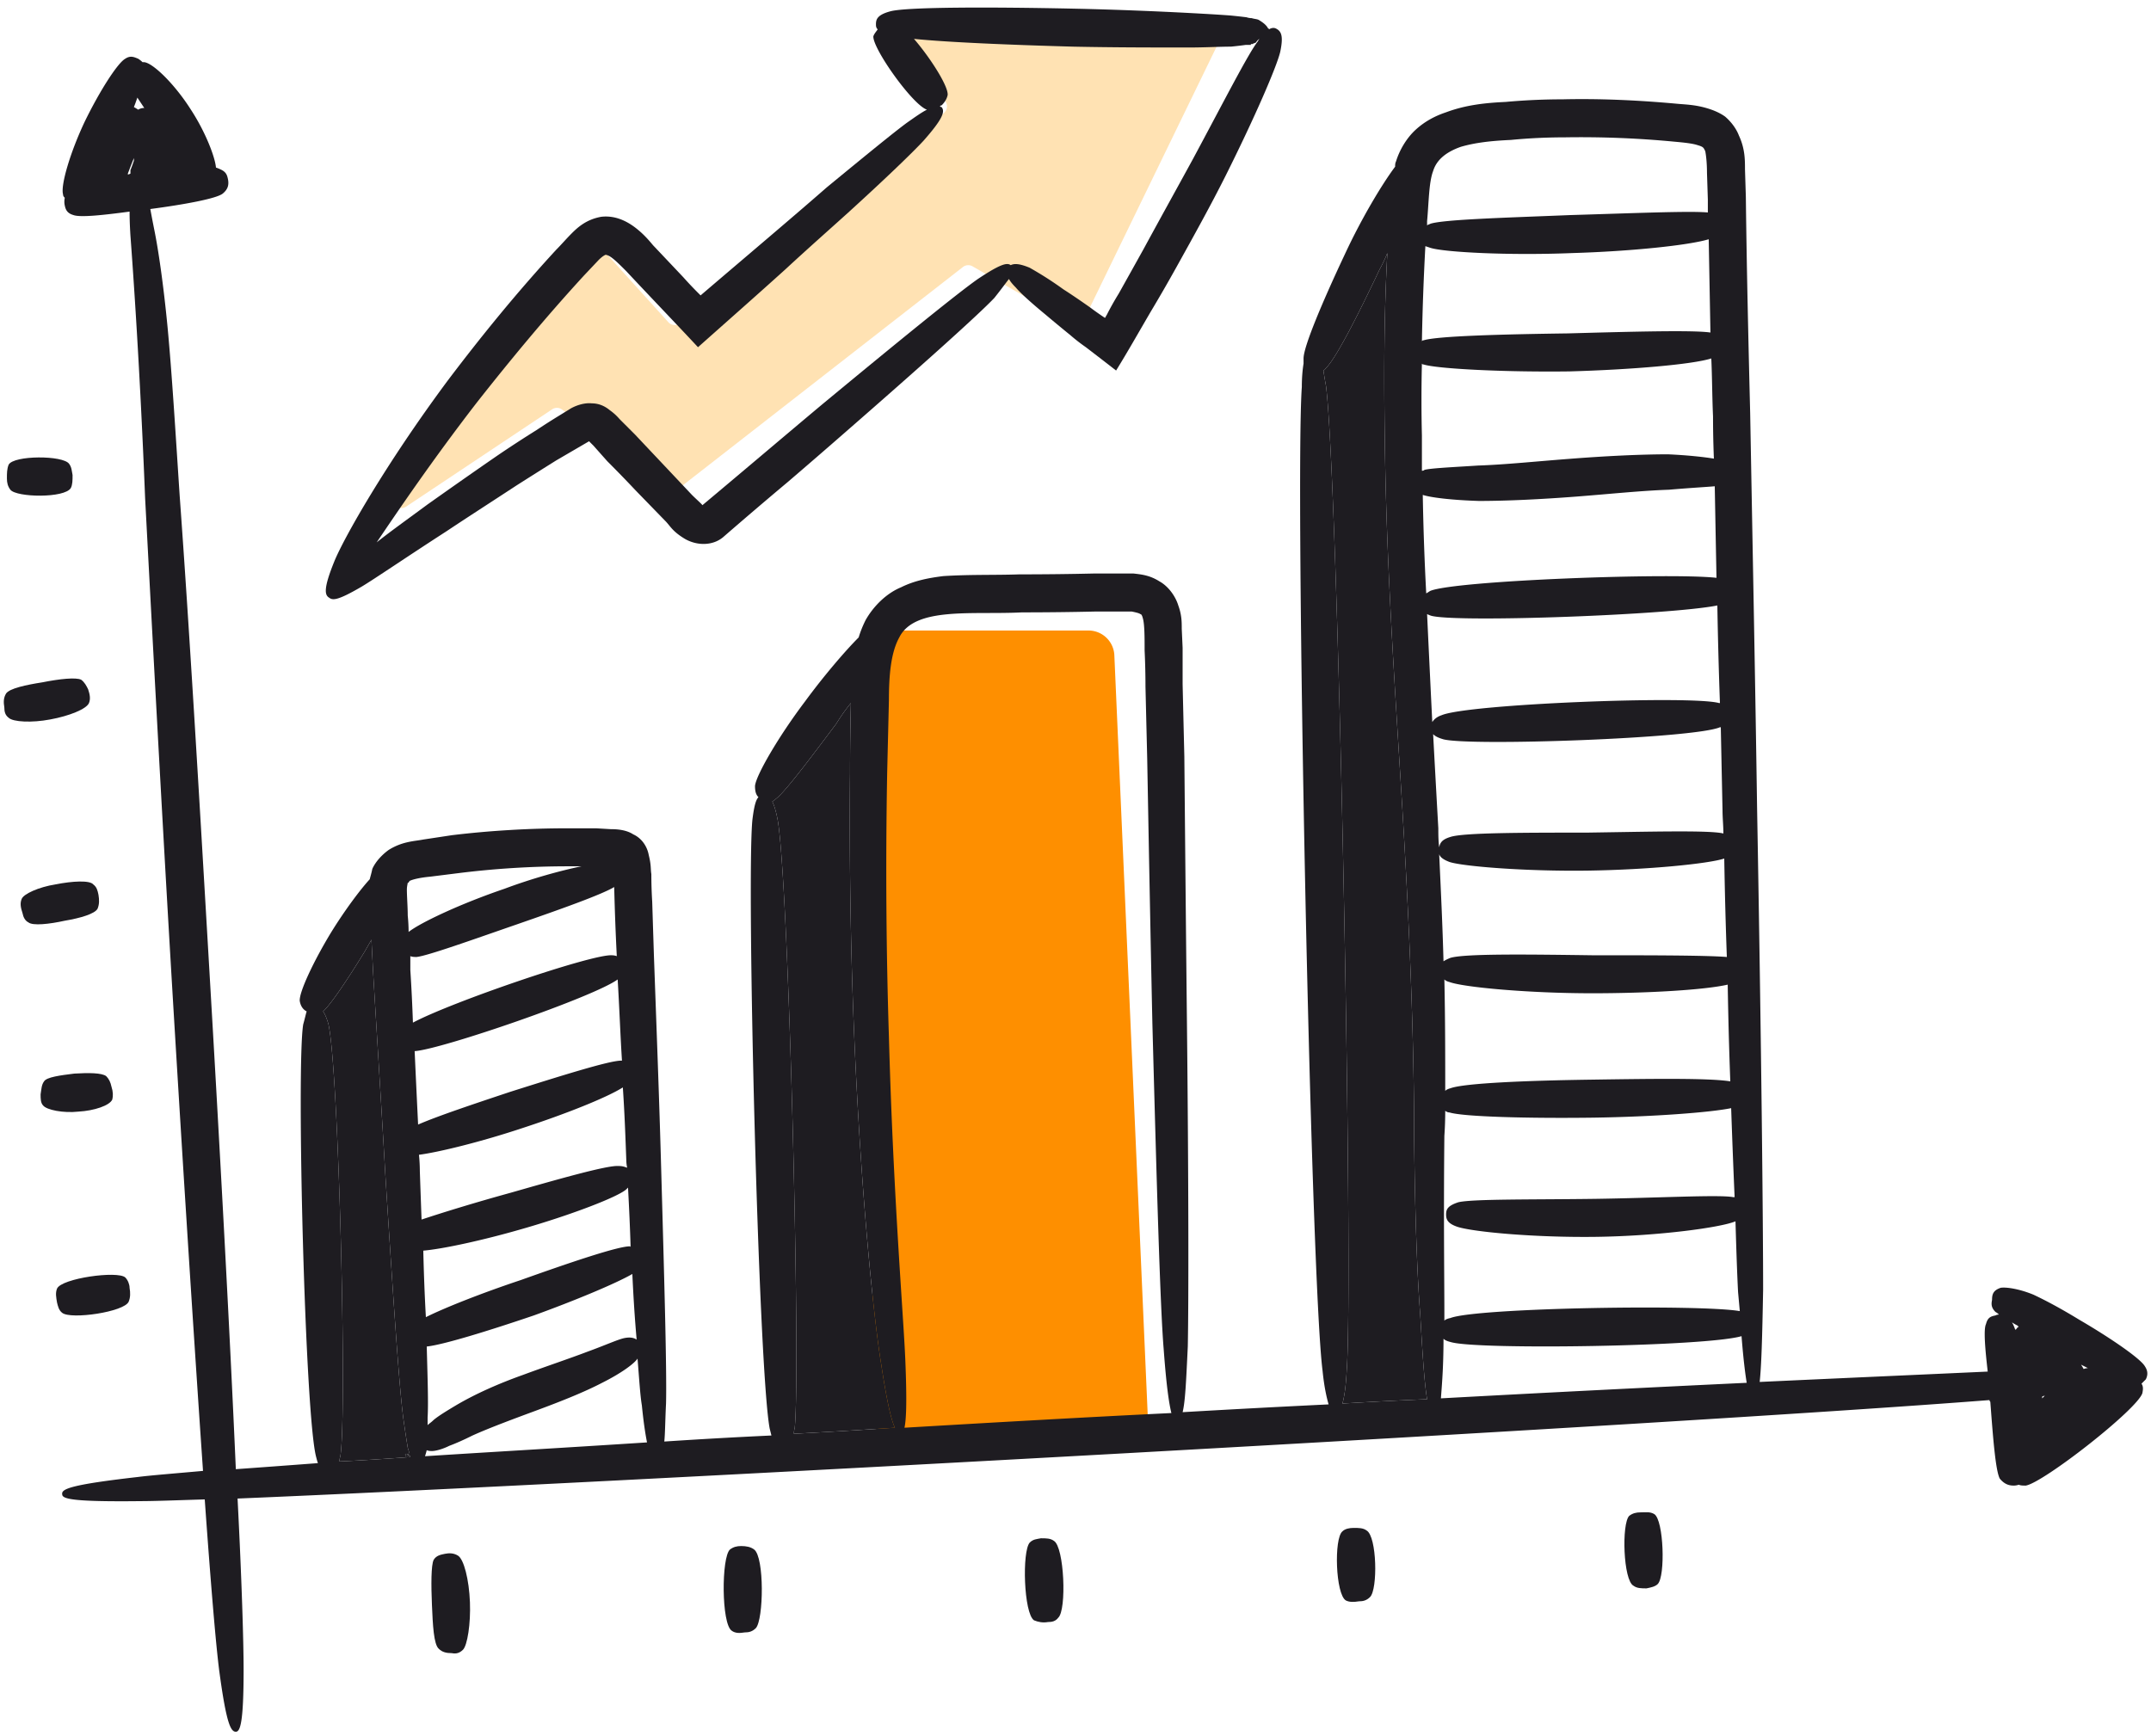 <svg xmlns="http://www.w3.org/2000/svg" width="249" height="201" viewBox="0 0 249 201" fill="none"><g clip-path="url(#clip0_56_61690)"><path d="M140.403 3h-35.424a1 1 0 00-.805 1.593l5.255 7.132a1 1 0 01-.182 1.375L78.735 37.415a1 1 0 01-1.365-.111l-8.066-8.915a1 1 0 00-1.534.062L45.683 57.205c-.689.897.407 2.068 1.348 1.441L63.915 47.39a1 1 0 011.15.029l12.324 9.129a1 1 0 001.21-.015l32.87-25.619a1 1 0 011.114-.078l11.487 6.627a1 1 0 001.399-.429l15.833-32.597A1 1 0 00140.403 3z" fill="#ffe2b3"/><path d="M104 73h22a3 3 0 012.997 2.868l3.865 88a3 3 0 01-2.997 3.132H104a3 3 0 01-3-3V76a3 3 0 013-3z" fill="#fe8f00"/><path fill-rule="evenodd" clip-rule="evenodd" d="M248.4 159.7l-.5.5c.2.3.2.6.1 1.1-.6 1.9-11.5 10.4-13.5 10.7-.3 0-.6 0-.8-.1-.2.067-.4.1-.6.1-.6 0-1.1-.2-1.6-.8-.5-.9-.8-4.9-1.1-8.9-.067-.066-.1-.133-.1-.2-37.2 2.9-161.6 9.7-202.8 11.4.5 9.7.7 16.8.7 19.8 0 6.2-.4 7.2-.9 7.2-.6 0-1.1-1-1.9-6.9-.4-3-1-10.2-1.7-20-3.3.1-5.8.2-7.4.2-8.3.1-9.1-.3-9.1-.8-.1-.6.9-1.1 8.8-2 1.6-.2 4.2-.4 7.5-.7-1.1-16-2.5-37.9-3.8-59.9-1.1-18.8-2.1-37.6-2.9-52.7-.6-15.1-1.4-26.4-1.7-30.4-.067-1.066-.1-2-.1-2.8-3 .4-5.7.7-6.5.4-.7-.2-.9-.6-1-1.1a2.044 2.044 0 010-.9c-.1-.1-.2-.2-.2-.4-.3-1 .8-4.8 2.5-8.4 1.7-3.5 3.8-6.8 4.7-7.3.6-.4 1-.2 1.5 0 .2.134.367.267.5.4h.2c1 .1 3.5 2.5 5.4 5.5 1.7 2.6 2.8 5.5 2.9 6.7.2.067.367.134.5.2.7.3.8.7.9 1.2.1.6 0 1.1-.6 1.6-.7.6-4.6 1.3-8.4 1.8.133.734.3 1.6.5 2.6.4 2 1 5.9 1.5 11.1.5 5.3.9 11.9 1.4 19.5 1.1 15.1 2.2 33.8 3.3 52.6 1.3 22 2.5 44 3.2 60.1 2.8-.2 5.967-.433 9.5-.7a9.56 9.56 0 01-.2-.7c-1.3-4.8-2.3-45.3-1.5-50.1.2-.7.3-1.2.4-1.5-.4-.2-.7-.6-.8-1.2-.1-1 1.6-4.6 3.6-7.9 1.6-2.6 3.4-5 4.5-6.2.1-.4.2-.7.3-1.2.4-.9 1.2-1.7 1.9-2.2 1.6-1 3-1 4-1.2l3.3-.5c2.2-.266 4.433-.466 6.7-.6 2.2-.133 4.433-.2 6.7-.2H69l1.7.1c.4 0 1.7 0 2.6.6.9.4 1.6 1.3 1.8 2.4.3 1.2.2 1.6.3 2.2 0 1.067.033 2.134.1 3.2.067 2.134.133 4.234.2 6.3.3 8.3.6 16.2.8 23.3.4 14.1.7 24.7.6 28.5-.1 2-.1 3.4-.2 4.4 4-.266 8.133-.5 12.4-.7a667.55 667.55 0 01-.2-.8c-1.3-6.8-2.7-63.6-2-70.5.2-1.6.4-2.3.7-2.6-.3-.3-.4-.7-.4-1.3.1-1.2 2.7-5.7 5.8-9.8 2.2-3 4.7-5.9 6.2-7.4.2-.666.467-1.333.8-2 .9-1.6 2.4-3.1 4.1-3.8 1.6-.8 3.3-1.1 4.9-1.3 3.2-.2 5.9-.1 8.8-.2 2.933 0 5.833-.033 8.7-.1h4.5c.9.1 1.9.2 3 .9 1.1.6 1.9 1.8 2.2 2.8.4 1.1.4 1.9.4 2.7l.1 2.2v4.2c.067 2.867.133 5.667.2 8.4.1 11 .2 21.4.3 30.7.2 18.6.2 32.7.1 37.6-.2 4.2-.3 6.4-.6 7.6 5.733-.333 11.367-.633 16.9-.9-.2-.7-.5-1.9-.7-3.9-1.4-11-3.2-102.8-2.4-113.9 0-1.2.1-2.1.2-2.7v-.6c0-1.4 2.3-6.8 4.8-12.1 1.9-4.1 4.3-8.1 5.8-10.1 0-.2 0-.4.1-.6.4-1.3 1.2-2.7 2.3-3.7 1.1-1 2.3-1.6 3.5-2 2.4-.9 4.8-1.1 6.9-1.2 2.2-.2 4.4-.3 6.6-.3 4.3-.1 8.7.1 13.1.5 1 .1 2.1.1 3.5.5.7.2 1.5.5 2.2 1 .7.6 1.3 1.4 1.6 2.2.7 1.5.7 2.8.7 3.9l.1 3.2c.1 8.5.3 16.9.5 25 .3 16.4.6 31.8.8 45.7.5 27.6.7 48.4.7 55.8-.1 5.6-.2 8.9-.4 10.7 10.8-.5 19.9-.9 26.4-1.2-.3-2.6-.5-4.9-.2-5.5.2-.8.6-.9 1.1-1a.896.896 0 01.4-.1 1.583 1.583 0 00-.4-.3c-.5-.5-.5-.9-.4-1.4 0-.6.1-1.1 1-1.4.6-.1 2.1.1 3.8.8 1.7.8 3.5 1.8 5.3 2.9 3.6 2.1 7.1 4.5 7.6 5.4.4.6.3 1.1.1 1.5zM15.5 18.6v-.3c-.267.667-.5 1.267-.7 1.8v.1c.067 0 .167-.033.3-.1v-.4c.2-.5.3-.8.4-1.1zm1.2-6.1l-.8-1.2c-.133.4-.267.767-.4 1.1.133.067.3.167.5.3.2-.133.433-.2.7-.2zm56.5 135c-1.9 1.1-6.7 3.1-11.4 4.8-5.3 1.8-10.5 3.4-12.4 3.6.1 3.8.2 6.6.1 8.2v.9c.2-.2.4-.3.7-.6.6-.5 1.6-1.1 2.6-1.7 2.2-1.3 4.9-2.5 7.7-3.5 2.7-1 5.4-1.9 7.5-2.7 2.2-.8 3.7-1.5 4.4-1.6.6-.1 1 0 1.3.2-.2-2.2-.367-4.733-.5-7.6zM47.1 103c0 .8.1 2 .1 3 .067.667.1 1.3.1 1.9 1.4-1.1 6.1-3.3 11.1-5 3.2-1.2 6.5-2.1 8.9-2.6h-1.5a102.832 102.832 0 00-12.8.8l-3.2.4c-1.1.1-2 .3-2.4.5-.1.2-.1.2-.2.2 0 .1-.1.4-.1.8zm.4 65.7c0-.066-.033-.133-.1-.2-.067 0-.1-.033-.1-.1v-.1c.1-.2 0-.3-.1-.7-.133-.8-.3-1.9-.5-3.3-.5-3.7-1.2-14.3-2.1-28.4-.4-7-.9-14.9-1.4-23.2-.067-1.266-.133-2.566-.2-3.9l-.8 1.4c-1.9 3.1-3.9 6.1-4.8 6.9.2.267.4.734.6 1.4 1.2 4.8 2.2 45.1 1.4 50.1-.067.2-.1.4-.1.6 2.5-.1 5.3-.3 8.2-.5zm.3-50.3c4.5-2.4 20.6-7.9 23-7.8.2 0 .4.034.6.1-.133-2.6-.233-5.266-.3-8-1.5.9-6.3 2.6-11.2 4.3-5.2 1.8-10.5 3.7-11.7 3.8-.333 0-.567-.033-.7-.1v1.6c.133 2.067.233 4.1.3 6.1zm.6 11.8c2.3-1 6.5-2.4 10.7-3.8 5.7-1.8 11.4-3.6 12.8-3.6h.1c-.2-3.1-.3-6.2-.5-9.4-2.7 2-20.4 8.1-23.5 8.3.133 2.934.267 5.767.4 8.5zm.4 11c2.4-.8 6.3-2 10.3-3.1 5.6-1.6 11.2-3.2 12.5-3.1.5 0 .7.1 1 .2a4.627 4.627 0 01-.1-.9c-.1-2.7-.2-5.5-.4-8.4-1.9 1.2-6.7 3.1-11.6 4.7-4.8 1.6-9.7 2.8-12 3.1.067.667.1 1.3.1 1.9.067 1.934.133 3.8.2 5.6zm.2 3.6c.067 2.8.167 5.367.3 7.7 2.2-1.1 6.5-2.8 11-4.3 5.6-2 11.2-3.9 12.6-3.9.1 0 .1.1.1.1-.067-2.2-.167-4.5-.3-6.9l-.2.2c-1 .9-6.5 3-12.1 4.6-4.5 1.3-9.1 2.3-11.4 2.5zM74.9 167c-.2-1-.4-2.3-.6-4.3-.2-1.2-.3-3-.5-5.4-.4.6-1.9 1.7-4.1 2.8-2.1 1.1-4.9 2.2-7.6 3.2-2.7 1-5.4 2-7.4 2.9-1 .5-1.9.9-2.7 1.2-.8.4-1.6.6-2 .6-.267 0-.467-.033-.6-.1a9.56 9.56 0 01-.2.7c7.8-.5 16.5-1 25.7-1.6zm28.7-1.7c-.4-.8-.9-2.8-1.6-7.4-.8-4.9-2.3-19-3.1-37.6-.4-9.3-.6-19.8-.5-30.8 0-2.666.033-5.366.1-8.1-.6.734-1.167 1.534-1.7 2.4-3 4-6 8-7 8.7a1.569 1.569 0 01-.4.3c.2.4.4 1 .6 2 1.3 6.7 2.7 63.6 2 70.5-.067.267-.1.5-.1.7 3.867-.2 7.767-.433 11.7-.7zm32-1.7c-.3-1.2-.6-3.4-.9-7.5-.4-4.9-.8-19-1.3-37.6-.2-9.2-.4-19.7-.6-30.7-.067-2.733-.133-5.5-.2-8.3 0-1.4-.033-2.8-.1-4.2 0-1.5 0-3-.2-3.7-.1-.4-.2-.5-.3-.5-.1-.1-.5-.2-1-.3h-4.1c-2.867.067-5.733.1-8.6.1-5.7.3-12.4-.7-14.2 2.9-1 1.8-1.2 4.5-1.2 7.3-.067 2.8-.133 5.567-.2 8.3-.2 10.9-.1 21.3.2 30.6.5 18.5 1.7 32.5 1.9 37.5.2 4.9.1 6.9-.1 7.8 10.2-.6 20.6-1.2 30.9-1.7zm64.8-35.3c-2.4.5-9.1 1-15.9 1.1-7.5.1-15.1-.1-16.7-.6-.2 0-.4-.1-.5-.2 0 1-.033 1.967-.1 2.9-.1 9.6 0 16.6 0 20.3v1.1c.133-.133.367-.233.7-.3 3.1-1.2 28.9-1.6 33.5-.8l-.2-2.2c-.1-1.9-.2-4.7-.3-8.2-1.6.7-8.8 1.7-16.1 1.8-7.3.1-14.6-.6-16.2-1.2-1.1-.4-1.2-.9-1.2-1.4 0-.6.2-1 1.4-1.4 1.6-.4 8.7-.3 15.9-.4 7.1-.1 14.3-.5 15.9-.2h.2c-.133-3-.267-6.433-.4-10.3zM200 114c-2.6.6-9.1 1-15.7 1-7.4 0-14.9-.7-16.5-1.3-.267-.066-.467-.166-.6-.3.1 4.6.1 8.9.1 12.9.133-.133.333-.233.6-.3 1.6-.6 9-.9 16.4-1 6.8-.1 13.6-.2 16 .2-.133-3.466-.233-7.2-.3-11.2zm-1.5-57.7c-1.2.1-3 .2-5.3.4-3.1.1-6.9.5-10.8.8-3.9.3-7.9.5-11.2.5-3.2-.1-5.6-.4-6.5-.7.067 3.867.2 7.667.4 11.4.2-.1.3-.2.5-.3 3.1-1.2 27.8-2.1 33.1-1.5-.067-3.466-.133-7-.2-10.6zm-33.3-30.2c.1-.1.2-.1.4-.2 1.6-.5 8.9-.7 16.2-1 6.9-.2 13.8-.5 15.9-.3v-1.5l-.1-3.1c0-1.1-.1-2-.2-2.5-.2-.4-.2-.5-.9-.7-.6-.2-1.6-.3-2.7-.4-4.2-.4-8.4-.566-12.6-.5-2.133 0-4.233.1-6.3.3-2.2.1-4.1.3-5.8.8-1.7.6-2.8 1.5-3.2 2.8-.5 1.3-.5 3.7-.7 5.8v.5zm-.6 13.4c.1-.1.1-.1.2-.1 1.6-.5 9.2-.7 16.7-.8 7.3-.2 14.5-.4 16.5-.1l-.2-10.8c-2.3.7-9 1.4-15.8 1.6-7.4.3-14.8-.1-16.4-.6l-.6-.2c-.2 3.667-.333 7.334-.4 11zm0 10.9v4.1c.1 0 .2 0 .3-.1.8-.2 3.1-.3 6.2-.5 3.1-.1 6.9-.5 10.9-.8 3.9-.3 7.9-.5 11.1-.5 2.2.1 4.1.3 5.3.5-.067-1.666-.1-3.3-.1-4.9-.1-2.2-.1-4.5-.2-6.7-2.2.7-9.3 1.3-16.4 1.5-7.6.1-15.3-.3-16.9-.8-.1 0-.1 0-.2-.1-.067 2.8-.067 5.567 0 8.3zm.6 111.6c-.3-1.8-.5-4.7-.8-9.9-.3-3.7-.6-10.8-.7-20.4 0-9.6-.4-21.6-1.2-35.3-.8-13.8-2-29.3-2.2-45.7-.1-7-.1-14.1.3-21.4-.267.667-.567 1.3-.9 1.9-2.5 5.3-5.2 10.6-6.3 11.5 0 .1-.1.1-.2.2a51.6 51.6 0 00.3 1.8c1.4 11 3.2 102.8 2.4 113.9-.1 2-.3 3.2-.5 3.9 3.333-.2 6.6-.366 9.8-.5zm.6-78.4c.2-.3.5-.6 1.1-.8 3.1-1.3 28.9-2.3 32.1-1.4h.1a597.443 597.443 0 01-.3-11.3c-5.5 1.1-30 2-33.1 1.2a3.875 3.875 0 01-.5-.2c.2 4.267.4 8.434.6 12.5zm.8 14.5c.1-.5.3-.9 1.3-1.2 1.5-.5 8.6-.5 15.8-.5 7.1-.1 14.2-.3 15.8.1 0-.9-.1-1.8-.1-2.7-.067-3.133-.133-6.333-.2-9.6h-.1c-3 1.3-28.9 2.2-32 1.4-.7-.2-1-.4-1.2-.6.2 3.734.4 7.367.6 10.9 0 .7 0 1.4.1 2.2zm0 .8c.2 4.3.4 8.5.5 12.4.2-.133.467-.266.8-.4 1.7-.5 9-.4 16.4-.3 6.5 0 13.1 0 15.6.2-.133-3.6-.233-7.4-.3-11.4-1.8.6-8.8 1.3-15.8 1.4-7.3.1-14.5-.5-16-1-.8-.3-1.1-.6-1.2-.9zm35.6 61.2c-.2-1.2-.4-2.9-.6-5.4-4.1 1.2-30.4 1.6-33.6.7-.4-.1-.7-.2-.9-.4 0 3.4-.2 5.5-.3 6.9 12.8-.7 24.9-1.3 35.4-1.8zm31.5-6.5c-.067 0-.1-.033-.1-.1a6.34 6.34 0 01-.7-.4c.133.2.267.5.4.9 0-.066.033-.1.1-.1a.66.66 0 01.3-.3zm3 8c-.067 0-.167.034-.3.1v.2l.3-.3zm5-3.2l-.8-.4c.133.2.233.367.3.5.2-.066.367-.1.5-.1z" fill="#1E1C21"/><path d="M39.4 168.6c.8-5-.2-45.3-1.4-50.1-.2-.667-.4-1.134-.6-1.4.9-.8 2.9-3.8 4.8-6.9l.8-1.4c.067 1.333.133 2.633.2 3.9.5 8.3 1 16.2 1.4 23.2.9 14.1 1.6 24.7 2.1 28.4.2 1.4.367 2.5.5 3.3.1.4.2.5.1.7v.1h-.1c-.1-.1-.2-.1-.3 0 0 .1.1.3.3.2l.1-.2c0 .066.033.1.1.1.067.066.1.133.1.2-2.9.2-5.7.4-8.2.5 0-.2.033-.4.1-.6zm116.5-10c.8-11.1-1-102.9-2.4-113.9a51.521 51.521 0 01-.3-1.8c.1-.1.2-.1.2-.2 1.1-.9 3.8-6.2 6.3-11.5.333-.6.633-1.233.9-1.9-.4 7.3-.4 14.4-.3 21.4.2 16.4 1.4 31.9 2.2 45.7.8 13.7 1.2 25.7 1.2 35.3.1 9.6.4 16.7.7 20.4.3 5.2.5 8.1.8 9.9-3.2.133-6.467.3-9.8.5.2-.7.4-1.9.5-3.9zM92 165.3c.7-6.9-.7-63.8-2-70.5-.2-1-.4-1.6-.6-2 .133-.066.267-.166.4-.3 1-.7 4-4.7 7-8.7.533-.866 1.1-1.666 1.7-2.4-.067 2.734-.1 5.434-.1 8.1-.1 11 .1 21.5.5 30.8.8 18.6 2.3 32.7 3.1 37.6.7 4.6 1.2 6.6 1.6 7.4-3.933.267-7.833.5-11.7.7 0-.2.033-.433.1-.7z" fill="#1E1C21"/><path d="M47.3 168.4l-.1.2c-.2.1-.3-.1-.3-.2.1-.1.2-.1.3 0h.1z" fill="#1E1C21"/><path fill-rule="evenodd" clip-rule="evenodd" d="M38.7 65c1.1-2.7 5.9-11.2 13.1-20.9 3.7-4.9 7.9-10.1 12.6-15.2.6-.6 1.1-1.2 1.8-1.9s1.7-1.6 3.4-1.9c1.7-.2 3.1.6 4 1.3.9.7 1.5 1.4 2 2 1.2 1.267 2.367 2.5 3.5 3.7.533.6 1.1 1.2 1.7 1.8l.2.2.1.1c5.5-4.7 10.6-9 14.6-12.5 4.5-3.7 7.8-6.4 9.3-7.5 1-.7 1.7-1.2 2.3-1.5-1.7-.6-6.3-7.1-6.2-8.5.1-.3.3-.5.5-.8-.2-.2-.2-.4-.2-.6 0-.6.2-1.1 1.7-1.5 2-.5 11.6-.5 21.1-.3 4.8.1 9.6.3 13.4.5 1.9.1 3.6.2 4.9.3.667.067 1.267.133 1.8.2.2.067.4.1.6.1.3.1.6.1.8.2.5.3.9.6 1.1 1 .067 0 .1.033.1.1.3-.2.6-.2.8-.1.6.3.9.8.5 2.7-.4 1.7-2.9 7.5-6.3 14.3-1.7 3.4-3.7 7-5.7 10.6-1 1.8-2 3.533-3 5.2-1.4 2.4-2.7 4.7-4 6.8a574.54 574.54 0 00-3.5-2.7 21.06 21.06 0 01-1.8-1.4 189.908 189.908 0 01-2.9-2.4c-1.7-1.4-2.9-2.5-3.4-3.1-.4-.4-.667-.733-.8-1-.4.5-.9 1.2-1.7 2.2-1.9 2-8.6 8-17.2 15.5a871.044 871.044 0 01-6.7 5.8 557.03 557.03 0 00-7.5 6.4c-1.2 1-3 1-4.4.2-1.5-.9-1.7-1.5-2.3-2.1l-3.4-3.5a156.583 156.583 0 00-3.3-3.4l-1.6-1.8-.5-.5c-.1 0 0 0-.2.1l-1.2.7-2.4 1.4c-1.6 1-3.133 1.967-4.6 2.9-2.9 1.9-5.7 3.7-8.1 5.3-4.8 3.1-8.3 5.5-9.8 6.4-2.9 1.7-3.4 1.6-3.8 1.3-.5-.3-.7-1 .6-4.2zm4.9-2.2c1.5-1.2 3.6-2.7 5.9-4.4 2.4-1.7 5.1-3.6 8-5.6 1.467-1 3-2 4.6-3 .8-.533 1.633-1.067 2.5-1.6l1.3-.8c.6-.4 1.7-.8 2.6-.7.8 0 1.5.3 2.1.8.7.5 1 .9 1.2 1.1l1.7 1.7a3747.1 3747.1 0 003.3 3.5l3.3 3.5c.5.5 1.3 1.2 1.2 1.2 4.9-4.1 9.6-8.1 13.9-11.7 8.7-7.2 15.7-12.9 18-14.5 2.7-1.8 3.4-1.9 3.8-1.6.4-.2 1-.2 2.2.3.7.4 2.1 1.2 3.9 2.5.933.6 1.967 1.3 3.1 2.1.533.4 1.1.8 1.7 1.2l.1-.1s0-.1.1-.2c.4-.8.867-1.633 1.4-2.5.933-1.667 1.9-3.4 2.9-5.2 1.9-3.5 3.9-7.1 5.7-10.4 3.6-6.7 6.4-12.2 7.5-13.6.067-.133.133-.233.2-.3-.133.067-.267.2-.4.4-.1.1-.3.1-.4.2h-.1V5v.1h-.1v.1h-.6c-.467.067-1.033.133-1.7.2-1.3 0-3 .1-4.9.1-3.9 0-8.6 0-13.4-.1-7.2-.2-14.5-.5-18.4-.9 1.9 2.2 4 5.5 3.9 6.5-.1.5-.4.9-.7 1.2-.067 0-.133.033-.2.1.067.067.133.1.2.1.4.5.2 1.3-2.1 3.9-1.2 1.3-4.3 4.3-8.7 8.3-2.1 1.9-4.6 4.1-7.3 6.6-3.1 2.8-6.5 5.8-10.1 9-2.7-2.9-5.5-5.8-8.3-8.8-.6-.6-1.2-1.2-1.6-1.5-.5-.4-.8-.4-.8-.4s-.3.1-.8.6l-1.7 1.8c-4.5 4.9-8.7 10-12.4 14.7-5.1 6.6-9.1 12.5-11.6 16.2z" fill="#1E1C21"/><path d="M53 180.1c-.5-.3-1-.3-1.5-.2-.5.1-1 .2-1.3.7-.3.6-.3 2.9-.2 5.2.1 2.3.2 4.6.8 5.1.4.4.9.5 1.5.5.5.1.9 0 1.3-.4.5-.5.9-3 .8-5.5-.1-2.6-.7-5-1.4-5.4zm32.8-1.1c-.5 0-.9.1-1.3.4-1 .9-1 8.6.2 9.4.4.3.9.3 1.5.2.5 0 .9-.1 1.3-.5.9-1 1-8.2-.2-9.1-.4-.3-.9-.4-1.5-.4zm34.7-.9c-.5.1-.9.1-1.3.5-.9 1-.7 8.2.5 9 .5.2 1 .3 1.6.2.5 0 .9-.1 1.2-.5 1-.9.7-8.2-.5-8.9-.4-.3-.9-.3-1.5-.3zm37.7-.9c-.4-.3-.9-.3-1.5-.3-.5 0-1 .1-1.3.4-1 .8-.8 7.3.4 8 .4.2.9.2 1.5.1.5 0 .9-.1 1.3-.5.9-.9.8-7-.4-7.7zm33.3-1.9c-.5-.3-1-.2-1.6-.2-.5 0-.9.1-1.3.4-.9.9-.7 7.5.5 8.1.4.3.9.3 1.5.3.5-.1 1-.2 1.3-.5.9-.9.7-7.4-.4-8.1zM14.9 150.7c.2-.5.2-1 .1-1.6 0-.4-.2-.9-.5-1.2-.9-.8-7.4.1-7.9 1.3-.2.5-.1 1 0 1.6.1.4.2.9.6 1.2 1 .8 7.2-.1 7.7-1.3zm-5.8-22c1.8-.1 3.6-.7 3.9-1.4.1-.4.1-.9-.1-1.5-.1-.5-.3-.9-.6-1.2-.5-.4-2.1-.4-3.7-.3-1.6.2-3.2.4-3.5.9-.3.4-.3.9-.4 1.5 0 .5 0 1 .3 1.3.4.5 2.3.9 4.1.7zm2.2-23.5c.2-.5.2-1 .1-1.6-.1-.5-.2-.9-.6-1.2-.4-.5-2.4-.4-4.4 0-1.9.3-3.7 1.1-3.9 1.7-.2.5-.1 1 .1 1.6.1.5.3.9.7 1.1.5.4 2.4.2 4.2-.2 1.8-.3 3.5-.8 3.8-1.4zM5.8 83.3c2.2-.4 4.2-1.2 4.5-1.9.2-.5.1-1-.1-1.6-.2-.4-.4-.8-.8-1.1-.6-.3-2.5-.1-4.5.3-1.9.3-3.8.7-4.2 1.3-.3.5-.3 1-.2 1.6 0 .5.1.9.5 1.2.5.5 2.7.6 4.8.2zm2.4-26.8c.2-.4.2-.9.2-1.5-.1-.5-.1-.9-.4-1.3-.7-1-6.4-1-7 .1-.2.5-.2 1-.2 1.6 0 .5.1.9.4 1.3.7.9 6.3 1 7-.2z" fill="#1E1C21"/></g><defs fill="#000000"><clipPath id="clip0_56_61690" fill="#000000"><path fill="#fff" d="M0 0h249v201H0z"/></clipPath></defs></svg>
